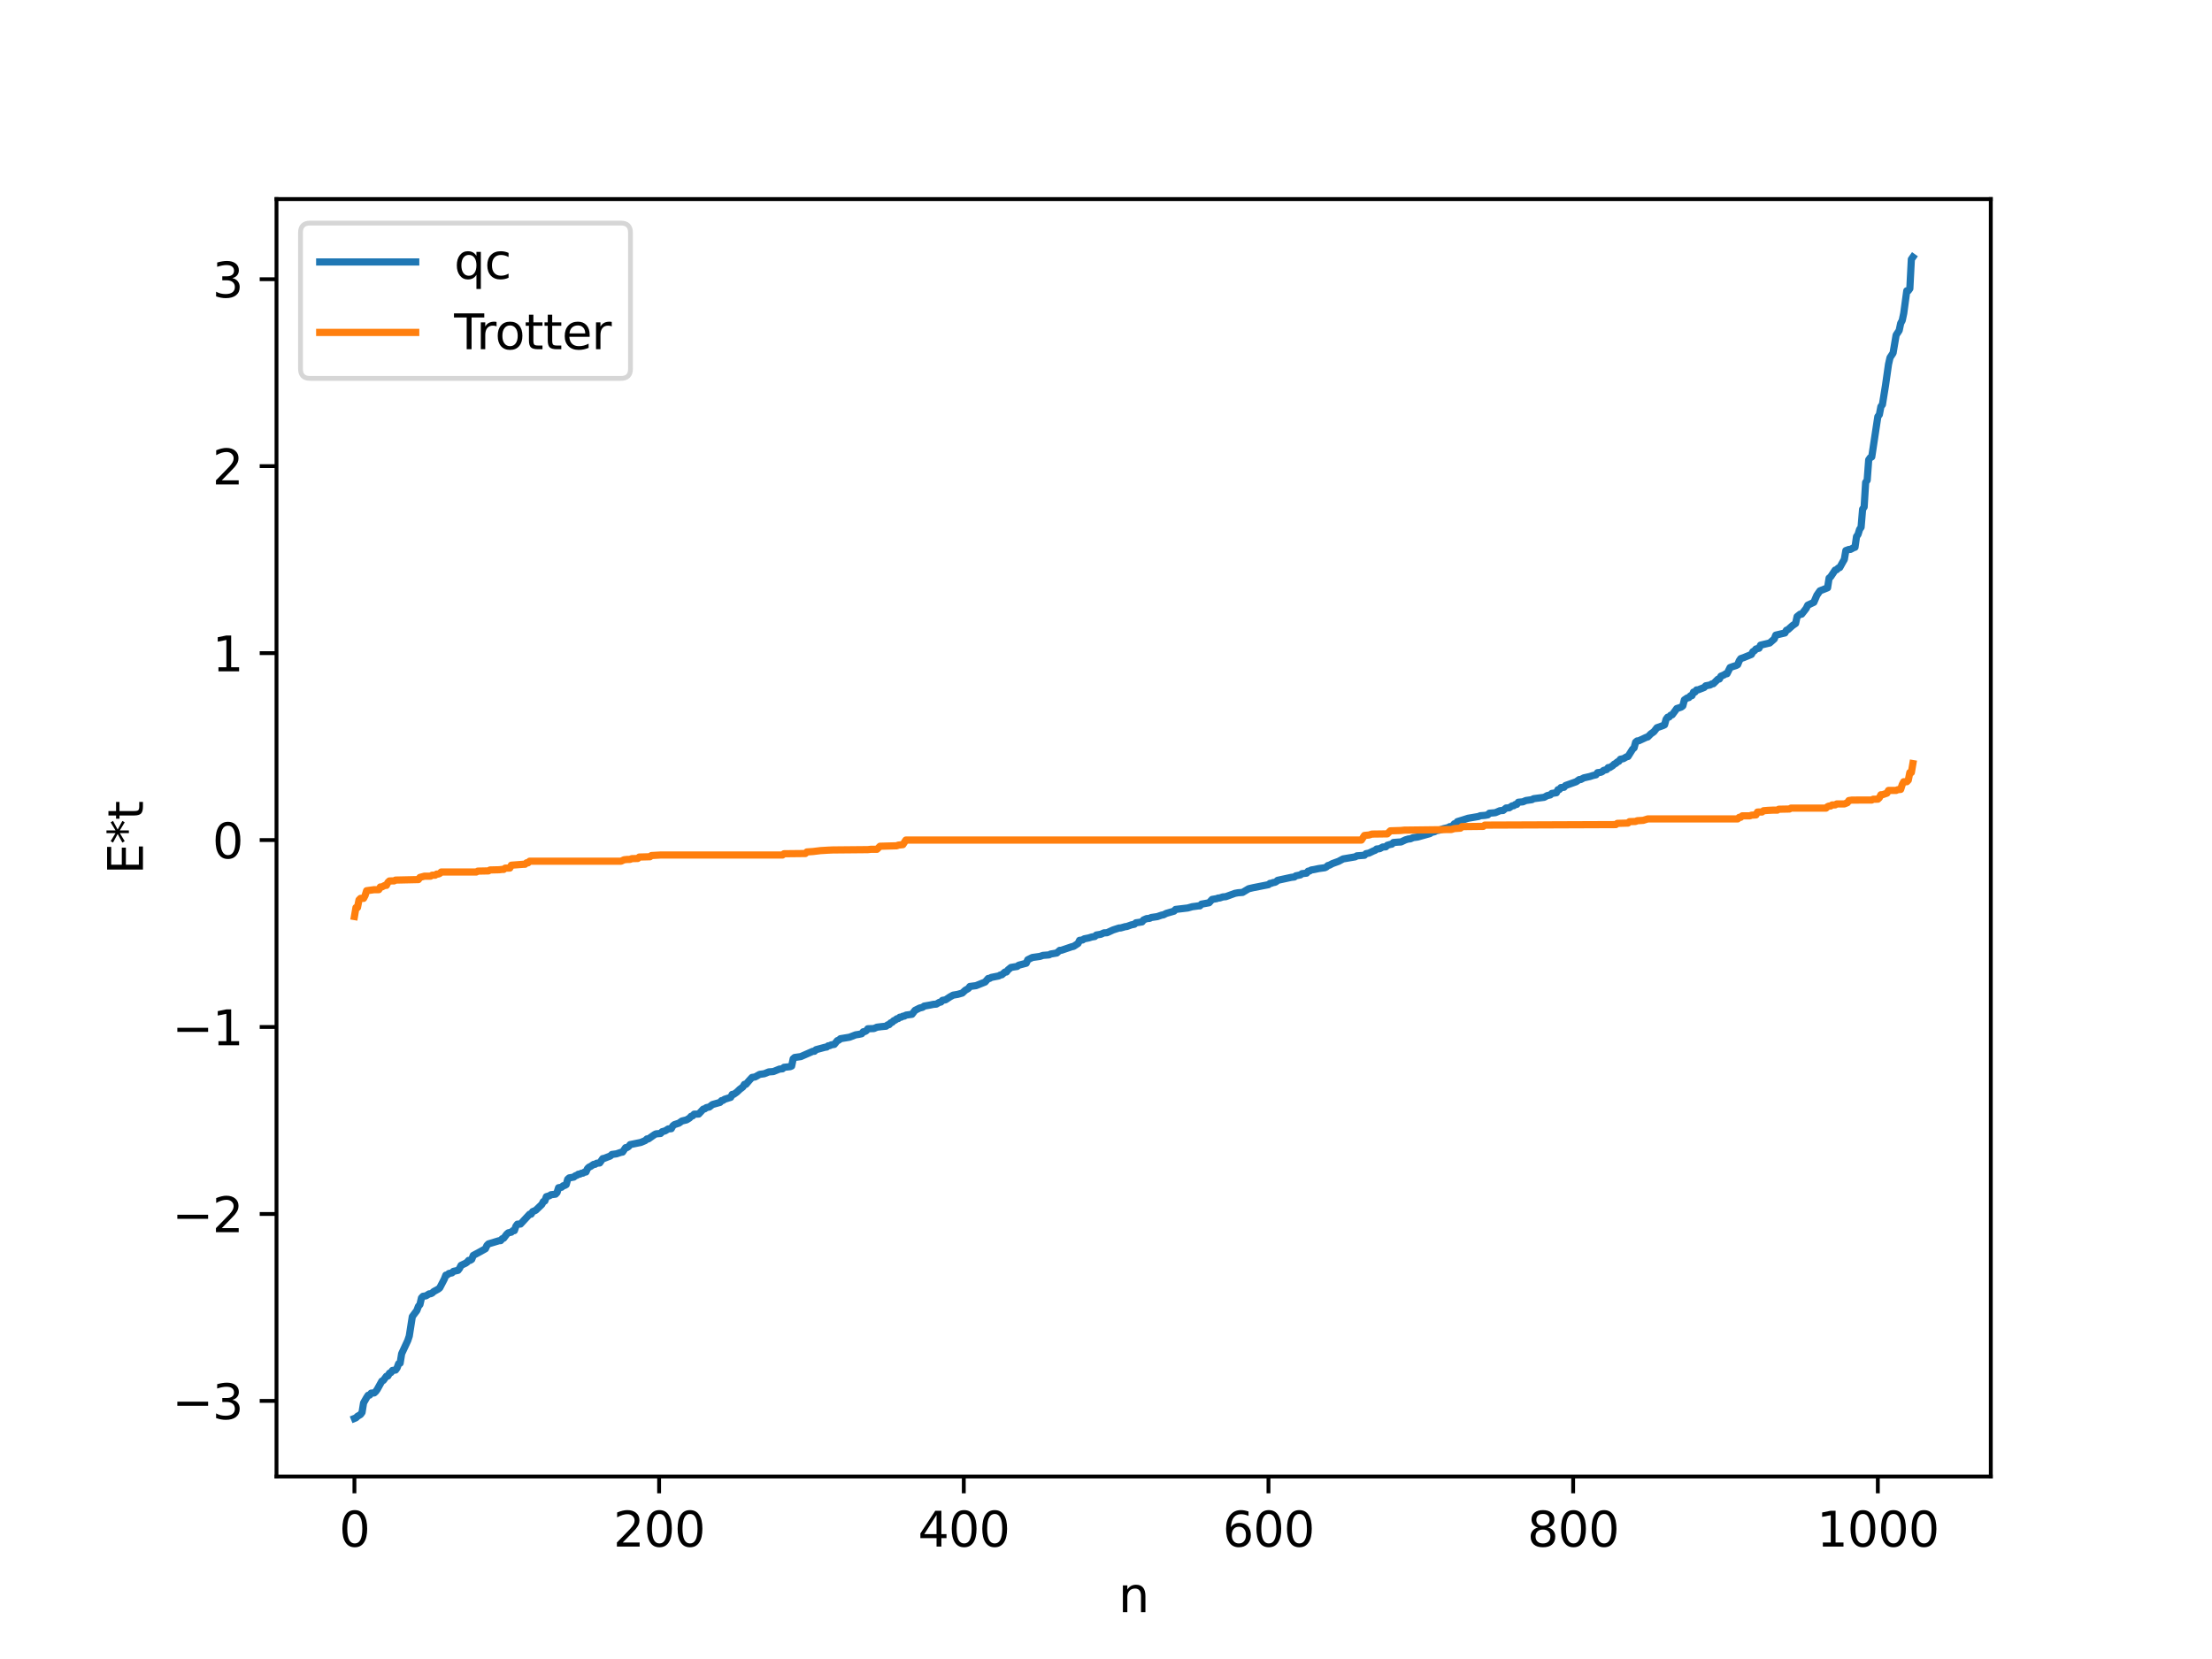 <?xml version="1.0" encoding="utf-8" standalone="no"?>
<!DOCTYPE svg PUBLIC "-//W3C//DTD SVG 1.1//EN"
  "http://www.w3.org/Graphics/SVG/1.1/DTD/svg11.dtd">
<svg xmlns:xlink="http://www.w3.org/1999/xlink" width="460.8pt" height="345.6pt" viewBox="0 0 460.8 345.6" xmlns="http://www.w3.org/2000/svg" version="1.1">
 <defs>
  <style type="text/css">*{stroke-linejoin: round; stroke-linecap: butt}</style>
 </defs>
 <g id="figure_1">
  <g id="patch_1">
   <path d="M 0 345.6 
L 460.8 345.6 
L 460.8 0 
L 0 0 
z
" style="fill: #ffffff"/>
  </g>
  <g id="axes_1">
   <g id="patch_2">
    <path d="M 57.6 307.584 
L 414.72 307.584 
L 414.72 41.472 
L 57.6 41.472 
z
" style="fill: #ffffff"/>
   </g>
   <g id="matplotlib.axis_1">
    <g id="xtick_1">
     <g id="line2d_1">
      <defs>
       <path id="mc25754c0a8" d="M 0 0 
L 0 3.5 
" style="stroke: #000000; stroke-width: 0.8"/>
      </defs>
      <g>
       <use xlink:href="#mc25754c0a8" x="73.833" y="307.584" style="stroke: #000000; stroke-width: 0.8"/>
      </g>
     </g>
     <g id="text_1">
      <!-- 0 -->
      <g transform="translate(70.651 322.182) scale(0.1 -0.1)">
       <defs>
        <path id="DejaVuSans-30" d="M 2034 4250 
Q 1547 4250 1301 3770 
Q 1056 3291 1056 2328 
Q 1056 1369 1301 889 
Q 1547 409 2034 409 
Q 2525 409 2770 889 
Q 3016 1369 3016 2328 
Q 3016 3291 2770 3770 
Q 2525 4250 2034 4250 
z
M 2034 4750 
Q 2819 4750 3233 4129 
Q 3647 3509 3647 2328 
Q 3647 1150 3233 529 
Q 2819 -91 2034 -91 
Q 1250 -91 836 529 
Q 422 1150 422 2328 
Q 422 3509 836 4129 
Q 1250 4750 2034 4750 
z
" transform="scale(0.016)"/>
       </defs>
       <use xlink:href="#DejaVuSans-30"/>
      </g>
     </g>
    </g>
    <g id="xtick_2">
     <g id="line2d_2">
      <g>
       <use xlink:href="#mc25754c0a8" x="137.304" y="307.584" style="stroke: #000000; stroke-width: 0.8"/>
      </g>
     </g>
     <g id="text_2">
      <!-- 200 -->
      <g transform="translate(127.76 322.182) scale(0.1 -0.1)">
       <defs>
        <path id="DejaVuSans-32" d="M 1228 531 
L 3431 531 
L 3431 0 
L 469 0 
L 469 531 
Q 828 903 1448 1529 
Q 2069 2156 2228 2338 
Q 2531 2678 2651 2914 
Q 2772 3150 2772 3378 
Q 2772 3750 2511 3984 
Q 2250 4219 1831 4219 
Q 1534 4219 1204 4116 
Q 875 4013 500 3803 
L 500 4441 
Q 881 4594 1212 4672 
Q 1544 4750 1819 4750 
Q 2544 4750 2975 4387 
Q 3406 4025 3406 3419 
Q 3406 3131 3298 2873 
Q 3191 2616 2906 2266 
Q 2828 2175 2409 1742 
Q 1991 1309 1228 531 
z
" transform="scale(0.016)"/>
       </defs>
       <use xlink:href="#DejaVuSans-32"/>
       <use xlink:href="#DejaVuSans-30" x="63.623"/>
       <use xlink:href="#DejaVuSans-30" x="127.246"/>
      </g>
     </g>
    </g>
    <g id="xtick_3">
     <g id="line2d_3">
      <g>
       <use xlink:href="#mc25754c0a8" x="200.775" y="307.584" style="stroke: #000000; stroke-width: 0.8"/>
      </g>
     </g>
     <g id="text_3">
      <!-- 400 -->
      <g transform="translate(191.231 322.182) scale(0.1 -0.1)">
       <defs>
        <path id="DejaVuSans-34" d="M 2419 4116 
L 825 1625 
L 2419 1625 
L 2419 4116 
z
M 2253 4666 
L 3047 4666 
L 3047 1625 
L 3713 1625 
L 3713 1100 
L 3047 1100 
L 3047 0 
L 2419 0 
L 2419 1100 
L 313 1100 
L 313 1709 
L 2253 4666 
z
" transform="scale(0.016)"/>
       </defs>
       <use xlink:href="#DejaVuSans-34"/>
       <use xlink:href="#DejaVuSans-30" x="63.623"/>
       <use xlink:href="#DejaVuSans-30" x="127.246"/>
      </g>
     </g>
    </g>
    <g id="xtick_4">
     <g id="line2d_4">
      <g>
       <use xlink:href="#mc25754c0a8" x="264.246" y="307.584" style="stroke: #000000; stroke-width: 0.8"/>
      </g>
     </g>
     <g id="text_4">
      <!-- 600 -->
      <g transform="translate(254.702 322.182) scale(0.1 -0.1)">
       <defs>
        <path id="DejaVuSans-36" d="M 2113 2584 
Q 1688 2584 1439 2293 
Q 1191 2003 1191 1497 
Q 1191 994 1439 701 
Q 1688 409 2113 409 
Q 2538 409 2786 701 
Q 3034 994 3034 1497 
Q 3034 2003 2786 2293 
Q 2538 2584 2113 2584 
z
M 3366 4563 
L 3366 3988 
Q 3128 4100 2886 4159 
Q 2644 4219 2406 4219 
Q 1781 4219 1451 3797 
Q 1122 3375 1075 2522 
Q 1259 2794 1537 2939 
Q 1816 3084 2150 3084 
Q 2853 3084 3261 2657 
Q 3669 2231 3669 1497 
Q 3669 778 3244 343 
Q 2819 -91 2113 -91 
Q 1303 -91 875 529 
Q 447 1150 447 2328 
Q 447 3434 972 4092 
Q 1497 4750 2381 4750 
Q 2619 4750 2861 4703 
Q 3103 4656 3366 4563 
z
" transform="scale(0.016)"/>
       </defs>
       <use xlink:href="#DejaVuSans-36"/>
       <use xlink:href="#DejaVuSans-30" x="63.623"/>
       <use xlink:href="#DejaVuSans-30" x="127.246"/>
      </g>
     </g>
    </g>
    <g id="xtick_5">
     <g id="line2d_5">
      <g>
       <use xlink:href="#mc25754c0a8" x="327.717" y="307.584" style="stroke: #000000; stroke-width: 0.8"/>
      </g>
     </g>
     <g id="text_5">
      <!-- 800 -->
      <g transform="translate(318.173 322.182) scale(0.1 -0.1)">
       <defs>
        <path id="DejaVuSans-38" d="M 2034 2216 
Q 1584 2216 1326 1975 
Q 1069 1734 1069 1313 
Q 1069 891 1326 650 
Q 1584 409 2034 409 
Q 2484 409 2743 651 
Q 3003 894 3003 1313 
Q 3003 1734 2745 1975 
Q 2488 2216 2034 2216 
z
M 1403 2484 
Q 997 2584 770 2862 
Q 544 3141 544 3541 
Q 544 4100 942 4425 
Q 1341 4750 2034 4750 
Q 2731 4750 3128 4425 
Q 3525 4100 3525 3541 
Q 3525 3141 3298 2862 
Q 3072 2584 2669 2484 
Q 3125 2378 3379 2068 
Q 3634 1759 3634 1313 
Q 3634 634 3220 271 
Q 2806 -91 2034 -91 
Q 1263 -91 848 271 
Q 434 634 434 1313 
Q 434 1759 690 2068 
Q 947 2378 1403 2484 
z
M 1172 3481 
Q 1172 3119 1398 2916 
Q 1625 2713 2034 2713 
Q 2441 2713 2670 2916 
Q 2900 3119 2900 3481 
Q 2900 3844 2670 4047 
Q 2441 4250 2034 4250 
Q 1625 4250 1398 4047 
Q 1172 3844 1172 3481 
z
" transform="scale(0.016)"/>
       </defs>
       <use xlink:href="#DejaVuSans-38"/>
       <use xlink:href="#DejaVuSans-30" x="63.623"/>
       <use xlink:href="#DejaVuSans-30" x="127.246"/>
      </g>
     </g>
    </g>
    <g id="xtick_6">
     <g id="line2d_6">
      <g>
       <use xlink:href="#mc25754c0a8" x="391.188" y="307.584" style="stroke: #000000; stroke-width: 0.8"/>
      </g>
     </g>
     <g id="text_6">
      <!-- 1000 -->
      <g transform="translate(378.463 322.182) scale(0.1 -0.1)">
       <defs>
        <path id="DejaVuSans-31" d="M 794 531 
L 1825 531 
L 1825 4091 
L 703 3866 
L 703 4441 
L 1819 4666 
L 2450 4666 
L 2450 531 
L 3481 531 
L 3481 0 
L 794 0 
L 794 531 
z
" transform="scale(0.016)"/>
       </defs>
       <use xlink:href="#DejaVuSans-31"/>
       <use xlink:href="#DejaVuSans-30" x="63.623"/>
       <use xlink:href="#DejaVuSans-30" x="127.246"/>
       <use xlink:href="#DejaVuSans-30" x="190.869"/>
      </g>
     </g>
    </g>
    <g id="text_7">
     <!-- n -->
     <g transform="translate(232.991 335.861) scale(0.1 -0.1)">
      <defs>
       <path id="DejaVuSans-6e" d="M 3513 2113 
L 3513 0 
L 2938 0 
L 2938 2094 
Q 2938 2591 2744 2837 
Q 2550 3084 2163 3084 
Q 1697 3084 1428 2787 
Q 1159 2491 1159 1978 
L 1159 0 
L 581 0 
L 581 3500 
L 1159 3500 
L 1159 2956 
Q 1366 3272 1645 3428 
Q 1925 3584 2291 3584 
Q 2894 3584 3203 3211 
Q 3513 2838 3513 2113 
z
" transform="scale(0.016)"/>
      </defs>
      <use xlink:href="#DejaVuSans-6e"/>
     </g>
    </g>
   </g>
   <g id="matplotlib.axis_2">
    <g id="ytick_1">
     <g id="line2d_7">
      <defs>
       <path id="mdadfa0b788" d="M 0 0 
L -3.5 0 
" style="stroke: #000000; stroke-width: 0.8"/>
      </defs>
      <g>
       <use xlink:href="#mdadfa0b788" x="57.6" y="291.835" style="stroke: #000000; stroke-width: 0.8"/>
      </g>
     </g>
     <g id="text_8">
      <!-- −3 -->
      <g transform="translate(35.858 295.634) scale(0.1 -0.1)">
       <defs>
        <path id="DejaVuSans-2212" d="M 678 2272 
L 4684 2272 
L 4684 1741 
L 678 1741 
L 678 2272 
z
" transform="scale(0.016)"/>
        <path id="DejaVuSans-33" d="M 2597 2516 
Q 3050 2419 3304 2112 
Q 3559 1806 3559 1356 
Q 3559 666 3084 287 
Q 2609 -91 1734 -91 
Q 1441 -91 1130 -33 
Q 819 25 488 141 
L 488 750 
Q 750 597 1062 519 
Q 1375 441 1716 441 
Q 2309 441 2620 675 
Q 2931 909 2931 1356 
Q 2931 1769 2642 2001 
Q 2353 2234 1838 2234 
L 1294 2234 
L 1294 2753 
L 1863 2753 
Q 2328 2753 2575 2939 
Q 2822 3125 2822 3475 
Q 2822 3834 2567 4026 
Q 2313 4219 1838 4219 
Q 1578 4219 1281 4162 
Q 984 4106 628 3988 
L 628 4550 
Q 988 4650 1302 4700 
Q 1616 4750 1894 4750 
Q 2613 4750 3031 4423 
Q 3450 4097 3450 3541 
Q 3450 3153 3228 2886 
Q 3006 2619 2597 2516 
z
" transform="scale(0.016)"/>
       </defs>
       <use xlink:href="#DejaVuSans-2212"/>
       <use xlink:href="#DejaVuSans-33" x="83.789"/>
      </g>
     </g>
    </g>
    <g id="ytick_2">
     <g id="line2d_8">
      <g>
       <use xlink:href="#mdadfa0b788" x="57.6" y="252.89" style="stroke: #000000; stroke-width: 0.8"/>
      </g>
     </g>
     <g id="text_9">
      <!-- −2 -->
      <g transform="translate(35.858 256.689) scale(0.1 -0.1)">
       <use xlink:href="#DejaVuSans-2212"/>
       <use xlink:href="#DejaVuSans-32" x="83.789"/>
      </g>
     </g>
    </g>
    <g id="ytick_3">
     <g id="line2d_9">
      <g>
       <use xlink:href="#mdadfa0b788" x="57.6" y="213.945" style="stroke: #000000; stroke-width: 0.8"/>
      </g>
     </g>
     <g id="text_10">
      <!-- −1 -->
      <g transform="translate(35.858 217.744) scale(0.1 -0.1)">
       <use xlink:href="#DejaVuSans-2212"/>
       <use xlink:href="#DejaVuSans-31" x="83.789"/>
      </g>
     </g>
    </g>
    <g id="ytick_4">
     <g id="line2d_10">
      <g>
       <use xlink:href="#mdadfa0b788" x="57.6" y="174.999" style="stroke: #000000; stroke-width: 0.8"/>
      </g>
     </g>
     <g id="text_11">
      <!-- 0 -->
      <g transform="translate(44.237 178.799) scale(0.1 -0.1)">
       <use xlink:href="#DejaVuSans-30"/>
      </g>
     </g>
    </g>
    <g id="ytick_5">
     <g id="line2d_11">
      <g>
       <use xlink:href="#mdadfa0b788" x="57.6" y="136.054" style="stroke: #000000; stroke-width: 0.8"/>
      </g>
     </g>
     <g id="text_12">
      <!-- 1 -->
      <g transform="translate(44.237 139.854) scale(0.1 -0.1)">
       <use xlink:href="#DejaVuSans-31"/>
      </g>
     </g>
    </g>
    <g id="ytick_6">
     <g id="line2d_12">
      <g>
       <use xlink:href="#mdadfa0b788" x="57.6" y="97.109" style="stroke: #000000; stroke-width: 0.8"/>
      </g>
     </g>
     <g id="text_13">
      <!-- 2 -->
      <g transform="translate(44.237 100.909) scale(0.1 -0.1)">
       <use xlink:href="#DejaVuSans-32"/>
      </g>
     </g>
    </g>
    <g id="ytick_7">
     <g id="line2d_13">
      <g>
       <use xlink:href="#mdadfa0b788" x="57.6" y="58.164" style="stroke: #000000; stroke-width: 0.8"/>
      </g>
     </g>
     <g id="text_14">
      <!-- 3 -->
      <g transform="translate(44.237 61.964) scale(0.1 -0.1)">
       <use xlink:href="#DejaVuSans-33"/>
      </g>
     </g>
    </g>
    <g id="text_15">
     <!-- E*t -->
     <g transform="translate(29.778 182.148) rotate(-90) scale(0.1 -0.1)">
      <defs>
       <path id="DejaVuSans-45" d="M 628 4666 
L 3578 4666 
L 3578 4134 
L 1259 4134 
L 1259 2753 
L 3481 2753 
L 3481 2222 
L 1259 2222 
L 1259 531 
L 3634 531 
L 3634 0 
L 628 0 
L 628 4666 
z
" transform="scale(0.016)"/>
       <path id="DejaVuSans-2a" d="M 3009 3897 
L 1888 3291 
L 3009 2681 
L 2828 2375 
L 1778 3009 
L 1778 1831 
L 1422 1831 
L 1422 3009 
L 372 2375 
L 191 2681 
L 1313 3291 
L 191 3897 
L 372 4206 
L 1422 3572 
L 1422 4750 
L 1778 4750 
L 1778 3572 
L 2828 4206 
L 3009 3897 
z
" transform="scale(0.016)"/>
       <path id="DejaVuSans-74" d="M 1172 4494 
L 1172 3500 
L 2356 3500 
L 2356 3053 
L 1172 3053 
L 1172 1153 
Q 1172 725 1289 603 
Q 1406 481 1766 481 
L 2356 481 
L 2356 0 
L 1766 0 
Q 1100 0 847 248 
Q 594 497 594 1153 
L 594 3053 
L 172 3053 
L 172 3500 
L 594 3500 
L 594 4494 
L 1172 4494 
z
" transform="scale(0.016)"/>
      </defs>
      <use xlink:href="#DejaVuSans-45"/>
      <use xlink:href="#DejaVuSans-2a" x="63.184"/>
      <use xlink:href="#DejaVuSans-74" x="113.184"/>
     </g>
    </g>
   </g>
   <g id="line2d_14">
    <path d="M 73.833 295.488 
L 74.15 295.36 
L 74.467 295.043 
L 75.102 294.669 
L 75.42 294.224 
L 75.737 292.25 
L 76.372 291.142 
L 76.689 290.665 
L 77.006 290.622 
L 77.324 290.211 
L 77.958 290.167 
L 78.276 289.875 
L 78.593 289.429 
L 79.545 287.713 
L 79.862 287.555 
L 80.497 286.696 
L 80.815 286.64 
L 81.132 286.057 
L 81.449 285.927 
L 81.767 285.482 
L 82.401 285.406 
L 82.719 284.961 
L 83.036 284.083 
L 83.353 283.971 
L 83.671 282.001 
L 84.94 279.276 
L 85.258 278.322 
L 85.892 274.275 
L 86.844 272.991 
L 87.162 272.131 
L 87.479 271.764 
L 87.796 270.389 
L 88.114 270.045 
L 88.748 269.944 
L 89.383 269.54 
L 89.7 269.512 
L 90.018 269.372 
L 90.335 269.067 
L 91.287 268.54 
L 91.605 268.296 
L 92.557 266.457 
L 92.874 265.638 
L 93.191 265.572 
L 93.509 265.295 
L 94.143 265.165 
L 94.461 264.845 
L 95.413 264.638 
L 95.73 264.222 
L 96.048 263.598 
L 97 263.15 
L 97.317 262.926 
L 97.634 262.556 
L 97.952 262.553 
L 98.269 262.348 
L 98.586 261.529 
L 100.173 260.674 
L 101.125 260.137 
L 101.443 259.443 
L 101.76 259.127 
L 103.981 258.455 
L 104.299 258.447 
L 104.616 258.054 
L 104.934 257.937 
L 105.568 257.097 
L 105.886 256.822 
L 106.52 256.684 
L 106.838 256.375 
L 107.155 256.361 
L 107.472 255.444 
L 107.79 255.018 
L 108.424 254.99 
L 110.329 252.935 
L 110.646 252.932 
L 110.963 252.402 
L 111.598 252.127 
L 112.867 250.912 
L 113.185 250.317 
L 113.502 250.18 
L 113.82 249.287 
L 114.454 249.103 
L 114.772 248.885 
L 115.724 248.764 
L 116.041 248.431 
L 116.358 247.427 
L 116.993 247.326 
L 117.31 247.021 
L 117.628 246.96 
L 117.945 246.779 
L 118.262 245.661 
L 118.58 245.377 
L 119.532 245.207 
L 119.849 244.932 
L 120.167 244.842 
L 120.484 244.609 
L 120.801 244.589 
L 121.119 244.408 
L 121.436 244.388 
L 121.753 244.163 
L 122.071 244.144 
L 122.388 243.441 
L 122.705 243.137 
L 123.023 242.994 
L 123.658 242.566 
L 123.975 242.543 
L 124.292 242.326 
L 124.927 242.265 
L 125.562 241.358 
L 125.879 241.306 
L 126.514 241.055 
L 127.148 240.815 
L 127.466 240.495 
L 128.418 240.365 
L 129.37 240.048 
L 129.687 240.001 
L 130.322 239.079 
L 130.639 239.049 
L 130.957 238.838 
L 131.274 238.442 
L 133.496 237.989 
L 134.448 237.586 
L 134.765 237.258 
L 135.082 237.249 
L 136.352 236.36 
L 136.669 236.201 
L 137.621 236.12 
L 137.939 235.756 
L 138.573 235.579 
L 139.208 235.176 
L 139.843 235.125 
L 140.16 234.551 
L 140.477 234.286 
L 141.429 233.974 
L 142.064 233.525 
L 143.016 233.294 
L 143.651 232.905 
L 143.968 232.547 
L 144.286 232.464 
L 144.603 232.102 
L 145.555 232.075 
L 146.507 231.049 
L 146.824 230.99 
L 147.142 230.741 
L 147.777 230.603 
L 148.411 230.097 
L 149.998 229.647 
L 150.315 229.28 
L 150.633 229.224 
L 150.95 228.996 
L 152.22 228.594 
L 152.537 227.979 
L 152.854 227.966 
L 153.489 227.514 
L 154.124 226.914 
L 154.758 226.434 
L 155.076 225.893 
L 155.393 225.884 
L 156.028 225.14 
L 156.662 224.448 
L 157.297 224.351 
L 158.249 223.812 
L 159.201 223.681 
L 160.153 223.297 
L 161.105 223.227 
L 162.375 222.711 
L 163.01 222.652 
L 163.327 222.34 
L 164.596 222.207 
L 164.914 222.077 
L 165.231 220.562 
L 165.548 220.291 
L 166.818 220.108 
L 169.357 218.993 
L 169.674 218.992 
L 169.991 218.668 
L 171.896 218.155 
L 172.213 218.118 
L 172.53 217.866 
L 172.848 217.833 
L 173.165 217.662 
L 173.8 217.565 
L 174.434 216.784 
L 174.752 216.673 
L 175.069 216.384 
L 176.973 216.07 
L 178.243 215.579 
L 178.877 215.483 
L 179.512 215.346 
L 179.829 214.936 
L 180.147 214.9 
L 180.464 214.734 
L 180.781 214.312 
L 182.051 214.264 
L 182.686 213.984 
L 183.638 213.867 
L 184.59 213.777 
L 184.907 213.5 
L 185.224 213.451 
L 185.542 213.079 
L 185.859 212.961 
L 186.177 212.63 
L 186.494 212.511 
L 186.811 212.237 
L 187.129 212.184 
L 187.446 211.899 
L 187.763 211.888 
L 188.081 211.695 
L 188.398 211.673 
L 188.715 211.469 
L 189.985 211.294 
L 190.62 210.472 
L 191.572 209.997 
L 192.206 209.841 
L 192.524 209.586 
L 193.793 209.363 
L 194.428 209.226 
L 195.062 209.171 
L 195.697 208.793 
L 196.015 208.745 
L 196.332 208.39 
L 196.967 208.285 
L 197.919 207.658 
L 198.553 207.306 
L 199.505 207.143 
L 200.458 206.873 
L 201.092 206.286 
L 201.727 205.923 
L 202.044 205.496 
L 203.314 205.331 
L 205.218 204.571 
L 205.853 203.84 
L 206.17 203.816 
L 206.487 203.617 
L 208.074 203.302 
L 208.391 203.101 
L 208.709 203.061 
L 209.343 202.5 
L 209.661 202.487 
L 209.978 202.055 
L 210.613 201.535 
L 211.248 201.427 
L 211.882 201.332 
L 212.2 201.078 
L 213.786 200.653 
L 214.104 199.934 
L 215.056 199.462 
L 216.643 199.237 
L 217.277 199.022 
L 218.547 198.921 
L 218.864 198.745 
L 220.134 198.53 
L 220.768 197.971 
L 221.086 197.966 
L 223.307 197.21 
L 223.624 197.155 
L 224.577 196.542 
L 224.894 195.889 
L 225.529 195.808 
L 225.846 195.578 
L 226.798 195.392 
L 227.433 195.192 
L 228.067 195.09 
L 228.385 194.783 
L 229.337 194.622 
L 229.972 194.329 
L 230.606 194.308 
L 231.876 193.723 
L 233.145 193.311 
L 233.462 193.31 
L 234.415 193.039 
L 234.732 193.008 
L 235.684 192.666 
L 236.319 192.535 
L 236.636 192.237 
L 237.271 192.148 
L 237.905 192.049 
L 238.223 191.641 
L 238.858 191.362 
L 239.492 191.311 
L 239.81 191.132 
L 241.079 190.949 
L 242.031 190.621 
L 242.348 190.584 
L 242.983 190.266 
L 244.57 189.809 
L 244.887 189.45 
L 247.426 189.15 
L 248.378 188.883 
L 249.013 188.801 
L 249.648 188.713 
L 249.965 188.706 
L 250.282 188.352 
L 251.869 188.064 
L 252.504 187.367 
L 253.456 187.203 
L 253.773 187.073 
L 254.091 187.066 
L 254.725 186.847 
L 255.36 186.791 
L 257.264 186.097 
L 257.899 185.978 
L 258.851 185.904 
L 260.12 185.143 
L 261.072 184.918 
L 264.246 184.293 
L 264.563 184.021 
L 264.881 184.003 
L 265.198 183.843 
L 265.515 183.821 
L 265.833 183.682 
L 266.15 183.389 
L 269.006 182.766 
L 269.641 182.692 
L 269.958 182.448 
L 270.91 182.252 
L 271.228 181.997 
L 272.18 181.896 
L 272.497 181.486 
L 272.815 181.445 
L 273.132 181.24 
L 273.767 181.139 
L 274.719 180.935 
L 275.988 180.761 
L 276.305 180.609 
L 276.623 180.31 
L 276.94 180.234 
L 277.575 179.896 
L 278.844 179.434 
L 279.796 178.927 
L 282.335 178.494 
L 282.653 178.288 
L 284.239 178.167 
L 284.557 177.837 
L 285.191 177.709 
L 286.143 177.252 
L 286.461 177.142 
L 286.778 176.864 
L 287.413 176.801 
L 288.048 176.449 
L 288.682 176.411 
L 289 176.085 
L 289.634 175.905 
L 289.952 175.853 
L 290.269 175.511 
L 291.221 175.431 
L 291.856 175.396 
L 292.808 174.944 
L 293.443 174.763 
L 293.76 174.76 
L 294.395 174.491 
L 295.347 174.362 
L 297.886 173.654 
L 298.203 173.406 
L 298.838 173.266 
L 299.155 173.065 
L 299.79 172.945 
L 300.742 172.615 
L 301.694 172.398 
L 302.011 172.201 
L 302.329 172.199 
L 302.646 172.008 
L 302.963 171.609 
L 303.281 171.558 
L 303.598 171.158 
L 304.867 170.769 
L 305.82 170.462 
L 308.041 170.083 
L 308.358 169.931 
L 309.31 169.86 
L 309.945 169.746 
L 310.262 169.408 
L 311.215 169.324 
L 311.532 169.288 
L 312.484 168.878 
L 313.119 168.837 
L 313.753 168.32 
L 314.388 168.287 
L 315.023 167.87 
L 315.34 167.845 
L 315.658 167.591 
L 315.975 167.568 
L 316.292 167.123 
L 317.244 167.034 
L 317.879 166.761 
L 319.148 166.582 
L 319.466 166.382 
L 321.687 166.092 
L 322.322 165.733 
L 322.957 165.596 
L 323.274 165.283 
L 324.226 165.145 
L 324.543 164.512 
L 324.861 164.456 
L 325.178 164.062 
L 325.813 164.006 
L 326.13 163.639 
L 328.352 162.846 
L 328.986 162.395 
L 329.304 162.386 
L 329.939 162.045 
L 331.208 161.76 
L 331.843 161.552 
L 332.477 161.406 
L 332.795 160.96 
L 333.429 160.891 
L 333.747 160.765 
L 334.064 160.49 
L 334.699 160.316 
L 335.016 159.903 
L 335.334 159.899 
L 335.968 159.494 
L 336.286 159.169 
L 336.603 159.043 
L 336.92 158.719 
L 337.238 158.598 
L 337.555 158.163 
L 338.19 158.04 
L 338.824 157.667 
L 339.142 157.59 
L 340.094 156.077 
L 340.411 155.798 
L 340.729 154.611 
L 341.046 154.349 
L 341.363 154.329 
L 342.95 153.596 
L 343.267 153.515 
L 343.902 152.876 
L 344.537 152.426 
L 345.172 151.602 
L 346.441 151.148 
L 346.758 150.992 
L 347.076 149.836 
L 347.393 149.413 
L 347.71 149.373 
L 348.028 148.991 
L 348.345 148.906 
L 348.98 148.056 
L 349.297 147.605 
L 349.932 147.405 
L 350.249 147.287 
L 350.567 147.034 
L 350.884 145.798 
L 351.519 145.371 
L 351.836 145.319 
L 352.153 144.947 
L 352.471 144.913 
L 352.788 144.171 
L 353.105 144.167 
L 353.423 143.72 
L 353.74 143.712 
L 355.01 143.214 
L 355.327 142.869 
L 356.279 142.686 
L 356.596 142.478 
L 356.914 142.435 
L 357.866 141.497 
L 358.183 141.448 
L 358.5 140.862 
L 359.135 140.6 
L 359.453 140.391 
L 359.77 140.35 
L 360.405 139.065 
L 361.039 138.835 
L 361.674 138.638 
L 361.991 138.463 
L 362.309 137.66 
L 362.626 137.203 
L 363.261 136.983 
L 364.848 136.333 
L 365.165 135.744 
L 365.482 135.574 
L 365.8 135.192 
L 366.434 135.04 
L 366.752 134.395 
L 368.656 133.944 
L 369.608 133.109 
L 369.925 132.308 
L 371.829 131.858 
L 372.147 131.29 
L 372.464 131.172 
L 373.416 130.314 
L 374.051 129.879 
L 374.368 128.446 
L 375.003 127.945 
L 375.32 127.942 
L 375.955 127.144 
L 376.272 126.719 
L 376.59 126.069 
L 377.859 125.469 
L 378.494 123.983 
L 379.129 123.082 
L 380.715 122.451 
L 381.033 120.426 
L 381.35 120.172 
L 382.302 118.756 
L 382.62 118.68 
L 382.937 118.34 
L 383.254 118.23 
L 383.889 117.081 
L 384.206 116.541 
L 384.524 114.694 
L 385.158 114.461 
L 385.476 114.454 
L 386.11 114.112 
L 386.428 114.01 
L 386.745 111.784 
L 387.062 111.335 
L 387.38 110.292 
L 387.697 109.842 
L 388.015 106.073 
L 388.332 105.622 
L 388.649 100.488 
L 388.967 100.043 
L 389.284 95.793 
L 389.601 95.348 
L 389.919 95.179 
L 391.188 86.791 
L 391.505 86.373 
L 391.823 84.704 
L 392.14 84.286 
L 392.775 80.349 
L 393.41 75.898 
L 393.727 74.498 
L 394.362 73.54 
L 394.996 69.803 
L 395.631 68.845 
L 395.948 67.348 
L 396.266 66.762 
L 396.583 65.262 
L 397.218 60.572 
L 397.535 60.567 
L 397.853 60.127 
L 398.17 54.013 
L 398.487 53.568 
L 398.487 53.568 
" clip-path="url(#p164a9466f9)" style="fill: none; stroke: #1f77b4; stroke-width: 1.5; stroke-linecap: square"/>
   </g>
   <g id="line2d_15">
    <path d="M 73.833 190.928 
L 74.15 189.069 
L 74.467 189.069 
L 74.785 187.48 
L 75.102 187.15 
L 75.737 187.15 
L 76.054 186.556 
L 76.372 185.552 
L 77.958 185.335 
L 78.91 185.335 
L 79.228 184.769 
L 79.545 184.769 
L 80.18 184.438 
L 80.497 184.438 
L 80.815 183.812 
L 81.132 183.517 
L 82.084 183.512 
L 82.401 183.338 
L 87.162 183.232 
L 87.479 182.779 
L 88.431 182.521 
L 89.7 182.521 
L 90.018 182.321 
L 90.653 182.321 
L 90.97 182.087 
L 91.287 182.087 
L 91.605 181.966 
L 91.922 181.654 
L 99.221 181.654 
L 99.539 181.468 
L 101.76 181.424 
L 102.077 181.231 
L 103.981 181.187 
L 104.616 181.112 
L 104.934 181.112 
L 105.251 180.847 
L 106.203 180.834 
L 106.52 180.237 
L 109.059 180.041 
L 109.377 180.041 
L 109.694 179.739 
L 110.011 179.739 
L 110.329 179.406 
L 129.37 179.406 
L 130.005 179.107 
L 130.639 179.038 
L 131.274 179.027 
L 131.591 178.872 
L 132.861 178.836 
L 133.178 178.538 
L 135.4 178.476 
L 135.717 178.221 
L 137.621 178.115 
L 163.01 178.115 
L 163.327 177.851 
L 167.77 177.803 
L 168.087 177.476 
L 169.357 177.389 
L 170.943 177.198 
L 172.53 177.103 
L 173.482 177.062 
L 180.781 176.993 
L 181.416 176.925 
L 182.686 176.925 
L 183.32 176.29 
L 186.811 176.192 
L 187.129 176.052 
L 188.081 175.957 
L 188.715 174.999 
L 283.605 174.999 
L 284.239 174.041 
L 285.191 173.947 
L 285.826 173.751 
L 289 173.709 
L 289.634 173.074 
L 291.856 173.006 
L 292.491 172.936 
L 300.424 172.842 
L 301.377 172.801 
L 302.329 172.801 
L 302.963 172.61 
L 304.233 172.523 
L 304.55 172.196 
L 308.993 172.148 
L 309.31 171.884 
L 336.603 171.778 
L 336.92 171.523 
L 339.142 171.461 
L 339.459 171.163 
L 340.729 171.127 
L 341.046 170.972 
L 342.315 170.892 
L 343.267 170.593 
L 361.991 170.593 
L 362.309 170.26 
L 362.626 170.26 
L 362.943 169.958 
L 364.53 169.958 
L 364.848 169.821 
L 365.8 169.762 
L 366.117 169.165 
L 367.069 169.152 
L 367.386 168.887 
L 368.339 168.812 
L 369.291 168.768 
L 370.243 168.768 
L 370.56 168.575 
L 372.781 168.531 
L 373.099 168.345 
L 380.398 168.345 
L 380.715 168.033 
L 381.033 167.912 
L 381.35 167.912 
L 381.667 167.678 
L 382.302 167.678 
L 382.62 167.478 
L 384.206 167.478 
L 384.841 167.22 
L 385.158 166.767 
L 385.793 166.671 
L 389.601 166.661 
L 389.919 166.661 
L 390.236 166.487 
L 391.188 166.482 
L 391.505 166.187 
L 391.823 165.561 
L 392.14 165.561 
L 393.092 165.23 
L 393.41 164.663 
L 394.996 164.663 
L 395.314 164.508 
L 395.948 164.447 
L 396.266 163.443 
L 396.583 162.849 
L 397.218 162.849 
L 397.535 162.519 
L 397.853 160.93 
L 398.17 160.93 
L 398.487 159.071 
L 398.487 159.071 
" clip-path="url(#p164a9466f9)" style="fill: none; stroke: #ff7f0e; stroke-width: 1.5; stroke-linecap: square"/>
   </g>
   <g id="patch_3">
    <path d="M 57.6 307.584 
L 57.6 41.472 
" style="fill: none; stroke: #000000; stroke-width: 0.8; stroke-linejoin: miter; stroke-linecap: square"/>
   </g>
   <g id="patch_4">
    <path d="M 414.72 307.584 
L 414.72 41.472 
" style="fill: none; stroke: #000000; stroke-width: 0.8; stroke-linejoin: miter; stroke-linecap: square"/>
   </g>
   <g id="patch_5">
    <path d="M 57.6 307.584 
L 414.72 307.584 
" style="fill: none; stroke: #000000; stroke-width: 0.8; stroke-linejoin: miter; stroke-linecap: square"/>
   </g>
   <g id="patch_6">
    <path d="M 57.6 41.472 
L 414.72 41.472 
" style="fill: none; stroke: #000000; stroke-width: 0.8; stroke-linejoin: miter; stroke-linecap: square"/>
   </g>
   <g id="legend_1">
    <g id="patch_7">
     <path d="M 64.6 78.828 
L 129.342 78.828 
Q 131.342 78.828 131.342 76.828 
L 131.342 48.472 
Q 131.342 46.472 129.342 46.472 
L 64.6 46.472 
Q 62.6 46.472 62.6 48.472 
L 62.6 76.828 
Q 62.6 78.828 64.6 78.828 
z
" style="fill: #ffffff; opacity: 0.8; stroke: #cccccc; stroke-linejoin: miter"/>
    </g>
    <g id="line2d_16">
     <path d="M 66.6 54.57 
L 76.6 54.57 
L 86.6 54.57 
" style="fill: none; stroke: #1f77b4; stroke-width: 1.5; stroke-linecap: square"/>
    </g>
    <g id="text_16">
     <!-- qc -->
     <g transform="translate(94.6 58.07) scale(0.1 -0.1)">
      <defs>
       <path id="DejaVuSans-71" d="M 947 1747 
Q 947 1113 1208 752 
Q 1469 391 1925 391 
Q 2381 391 2643 752 
Q 2906 1113 2906 1747 
Q 2906 2381 2643 2742 
Q 2381 3103 1925 3103 
Q 1469 3103 1208 2742 
Q 947 2381 947 1747 
z
M 2906 525 
Q 2725 213 2448 61 
Q 2172 -91 1784 -91 
Q 1150 -91 751 415 
Q 353 922 353 1747 
Q 353 2572 751 3078 
Q 1150 3584 1784 3584 
Q 2172 3584 2448 3432 
Q 2725 3281 2906 2969 
L 2906 3500 
L 3481 3500 
L 3481 -1331 
L 2906 -1331 
L 2906 525 
z
" transform="scale(0.016)"/>
       <path id="DejaVuSans-63" d="M 3122 3366 
L 3122 2828 
Q 2878 2963 2633 3030 
Q 2388 3097 2138 3097 
Q 1578 3097 1268 2742 
Q 959 2388 959 1747 
Q 959 1106 1268 751 
Q 1578 397 2138 397 
Q 2388 397 2633 464 
Q 2878 531 3122 666 
L 3122 134 
Q 2881 22 2623 -34 
Q 2366 -91 2075 -91 
Q 1284 -91 818 406 
Q 353 903 353 1747 
Q 353 2603 823 3093 
Q 1294 3584 2113 3584 
Q 2378 3584 2631 3529 
Q 2884 3475 3122 3366 
z
" transform="scale(0.016)"/>
      </defs>
      <use xlink:href="#DejaVuSans-71"/>
      <use xlink:href="#DejaVuSans-63" x="63.477"/>
     </g>
    </g>
    <g id="line2d_17">
     <path d="M 66.6 69.249 
L 76.6 69.249 
L 86.6 69.249 
" style="fill: none; stroke: #ff7f0e; stroke-width: 1.5; stroke-linecap: square"/>
    </g>
    <g id="text_17">
     <!-- Trotter -->
     <g transform="translate(94.6 72.749) scale(0.1 -0.1)">
      <defs>
       <path id="DejaVuSans-54" d="M -19 4666 
L 3928 4666 
L 3928 4134 
L 2272 4134 
L 2272 0 
L 1638 0 
L 1638 4134 
L -19 4134 
L -19 4666 
z
" transform="scale(0.016)"/>
       <path id="DejaVuSans-72" d="M 2631 2963 
Q 2534 3019 2420 3045 
Q 2306 3072 2169 3072 
Q 1681 3072 1420 2755 
Q 1159 2438 1159 1844 
L 1159 0 
L 581 0 
L 581 3500 
L 1159 3500 
L 1159 2956 
Q 1341 3275 1631 3429 
Q 1922 3584 2338 3584 
Q 2397 3584 2469 3576 
Q 2541 3569 2628 3553 
L 2631 2963 
z
" transform="scale(0.016)"/>
       <path id="DejaVuSans-6f" d="M 1959 3097 
Q 1497 3097 1228 2736 
Q 959 2375 959 1747 
Q 959 1119 1226 758 
Q 1494 397 1959 397 
Q 2419 397 2687 759 
Q 2956 1122 2956 1747 
Q 2956 2369 2687 2733 
Q 2419 3097 1959 3097 
z
M 1959 3584 
Q 2709 3584 3137 3096 
Q 3566 2609 3566 1747 
Q 3566 888 3137 398 
Q 2709 -91 1959 -91 
Q 1206 -91 779 398 
Q 353 888 353 1747 
Q 353 2609 779 3096 
Q 1206 3584 1959 3584 
z
" transform="scale(0.016)"/>
       <path id="DejaVuSans-65" d="M 3597 1894 
L 3597 1613 
L 953 1613 
Q 991 1019 1311 708 
Q 1631 397 2203 397 
Q 2534 397 2845 478 
Q 3156 559 3463 722 
L 3463 178 
Q 3153 47 2828 -22 
Q 2503 -91 2169 -91 
Q 1331 -91 842 396 
Q 353 884 353 1716 
Q 353 2575 817 3079 
Q 1281 3584 2069 3584 
Q 2775 3584 3186 3129 
Q 3597 2675 3597 1894 
z
M 3022 2063 
Q 3016 2534 2758 2815 
Q 2500 3097 2075 3097 
Q 1594 3097 1305 2825 
Q 1016 2553 972 2059 
L 3022 2063 
z
" transform="scale(0.016)"/>
      </defs>
      <use xlink:href="#DejaVuSans-54"/>
      <use xlink:href="#DejaVuSans-72" x="46.334"/>
      <use xlink:href="#DejaVuSans-6f" x="85.197"/>
      <use xlink:href="#DejaVuSans-74" x="146.379"/>
      <use xlink:href="#DejaVuSans-74" x="185.588"/>
      <use xlink:href="#DejaVuSans-65" x="224.797"/>
      <use xlink:href="#DejaVuSans-72" x="286.32"/>
     </g>
    </g>
   </g>
  </g>
 </g>
 <defs>
  <clipPath id="p164a9466f9">
   <rect x="57.6" y="41.472" width="357.12" height="266.112"/>
  </clipPath>
 </defs>
</svg>
